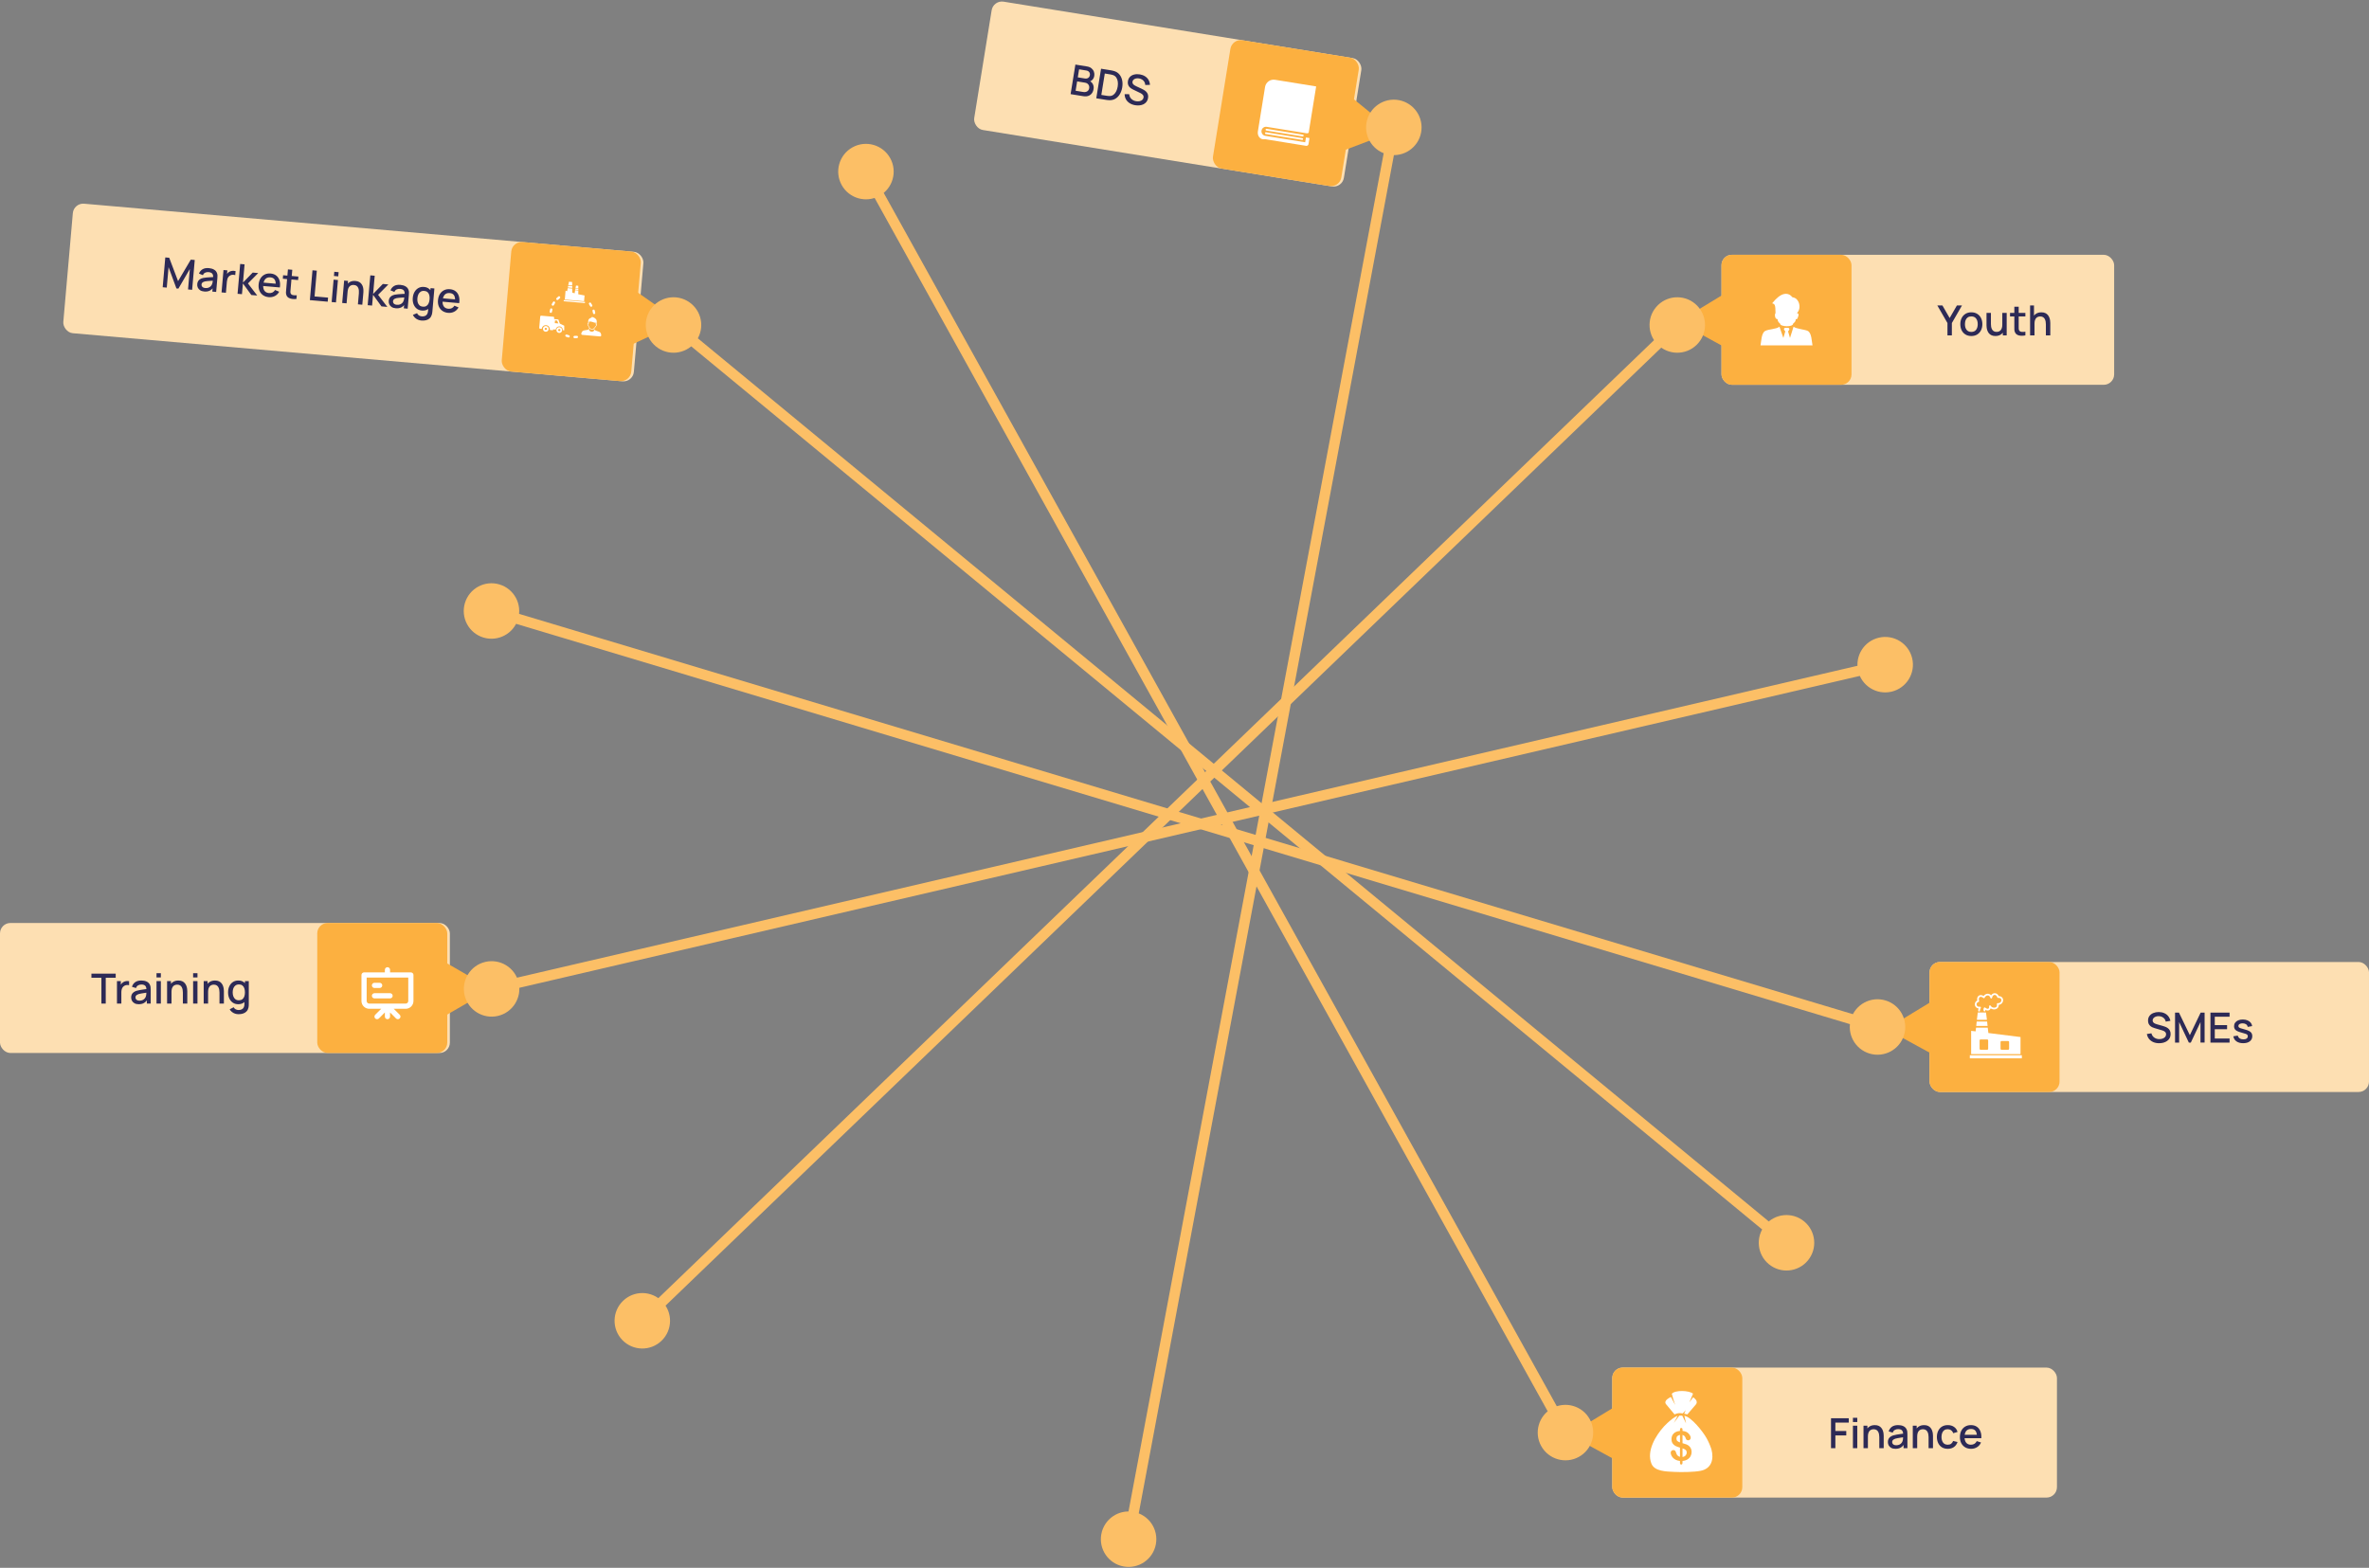 <svg width="911" height="603" viewBox="0 0 911 603" fill="none" xmlns="http://www.w3.org/2000/svg">
<rect x="0" y="0" width="911" height="603" fill="#808080" stroke="none"/>
<rect x="662" y="98" width="151" height="50" rx="4" fill="#FDDFB2"/>
<path d="M748.895 129V124.24L744.999 117.48H746.951L749.743 122.32L752.535 117.48H754.487L750.591 124.24V129H748.895ZM758.074 129.24C757.21 129.24 756.461 129.045 755.826 128.656C755.191 128.267 754.701 127.731 754.354 127.048C754.013 126.36 753.842 125.568 753.842 124.672C753.842 123.771 754.018 122.979 754.37 122.296C754.722 121.608 755.215 121.075 755.85 120.696C756.485 120.312 757.226 120.12 758.074 120.12C758.938 120.12 759.687 120.315 760.322 120.704C760.957 121.093 761.447 121.629 761.794 122.312C762.141 122.995 762.314 123.781 762.314 124.672C762.314 125.573 762.138 126.368 761.786 127.056C761.439 127.739 760.949 128.275 760.314 128.664C759.679 129.048 758.933 129.24 758.074 129.24ZM758.074 127.664C758.901 127.664 759.517 127.387 759.922 126.832C760.333 126.272 760.538 125.552 760.538 124.672C760.538 123.771 760.33 123.051 759.914 122.512C759.503 121.968 758.89 121.696 758.074 121.696C757.514 121.696 757.053 121.824 756.69 122.08C756.327 122.331 756.058 122.68 755.882 123.128C755.706 123.571 755.618 124.085 755.618 124.672C755.618 125.579 755.826 126.304 756.242 126.848C756.658 127.392 757.269 127.664 758.074 127.664ZM767.328 129.232C766.731 129.232 766.229 129.136 765.824 128.944C765.419 128.752 765.088 128.501 764.832 128.192C764.581 127.877 764.389 127.536 764.256 127.168C764.123 126.8 764.032 126.44 763.984 126.088C763.936 125.736 763.912 125.427 763.912 125.16V120.36H765.608V124.608C765.608 124.944 765.635 125.291 765.688 125.648C765.747 126 765.853 126.328 766.008 126.632C766.168 126.936 766.389 127.181 766.672 127.368C766.96 127.555 767.333 127.648 767.792 127.648C768.091 127.648 768.373 127.6 768.64 127.504C768.907 127.403 769.139 127.243 769.336 127.024C769.539 126.805 769.696 126.517 769.808 126.16C769.925 125.803 769.984 125.368 769.984 124.856L771.024 125.248C771.024 126.032 770.877 126.725 770.584 127.328C770.291 127.925 769.869 128.392 769.32 128.728C768.771 129.064 768.107 129.232 767.328 129.232ZM770.184 129V126.504H769.984V120.36H771.672V129H770.184ZM778.86 129C778.316 129.107 777.783 129.152 777.26 129.136C776.737 129.12 776.271 129.019 775.86 128.832C775.449 128.645 775.14 128.352 774.932 127.952C774.745 127.595 774.644 127.232 774.628 126.864C774.617 126.491 774.612 126.069 774.612 125.6V117.96H776.292V125.52C776.292 125.867 776.295 126.168 776.3 126.424C776.311 126.68 776.367 126.896 776.468 127.072C776.66 127.403 776.964 127.592 777.38 127.64C777.801 127.683 778.295 127.664 778.86 127.584V129ZM772.956 121.704V120.36H778.86V121.704H772.956ZM786.746 129V124.752C786.746 124.416 786.716 124.072 786.658 123.72C786.604 123.363 786.498 123.032 786.338 122.728C786.183 122.424 785.962 122.179 785.674 121.992C785.391 121.805 785.02 121.712 784.562 121.712C784.263 121.712 783.98 121.763 783.714 121.864C783.447 121.96 783.212 122.117 783.01 122.336C782.812 122.555 782.655 122.843 782.538 123.2C782.426 123.557 782.37 123.992 782.37 124.504L781.33 124.112C781.33 123.328 781.476 122.637 781.77 122.04C782.063 121.437 782.484 120.968 783.034 120.632C783.583 120.296 784.247 120.128 785.026 120.128C785.623 120.128 786.124 120.224 786.53 120.416C786.935 120.608 787.263 120.861 787.514 121.176C787.77 121.485 787.964 121.824 788.098 122.192C788.231 122.56 788.322 122.92 788.37 123.272C788.418 123.624 788.442 123.933 788.442 124.2V129H786.746ZM780.674 129V117.48H782.17V123.696H782.37V129H780.674Z" fill="#2D2A56"/>
<rect x="661.999" y="98" width="50" height="50" rx="4" fill="#FCB040"/>
<g clip-path="url(#clip0_425_9991)">
<path fill-rule="evenodd" clip-rule="evenodd" d="M684.55 124.484C684.038 124.029 683.632 123.7 683.546 122.753H683.491C683.364 122.754 683.238 122.721 683.128 122.658C682.945 122.543 682.805 122.372 682.728 122.17C682.542 121.745 682.402 120.63 682.861 120.311L682.775 120.253L682.765 120.129C682.747 119.904 682.742 119.641 682.737 119.348C682.721 118.299 682.7 117.027 681.855 116.773L681.494 116.664L681.731 116.367C682.356 115.578 683.066 114.859 683.847 114.224C684.65 113.586 685.483 113.163 686.29 113.037C686.712 112.968 687.143 112.992 687.554 113.107C687.965 113.222 688.346 113.425 688.67 113.703C688.904 113.894 689.117 114.109 689.308 114.343C689.686 114.384 690.051 114.505 690.379 114.697C690.707 114.888 690.991 115.147 691.212 115.456C691.493 115.832 691.703 116.256 691.832 116.708C691.966 117.168 692.021 117.648 691.995 118.127C691.97 118.991 691.616 119.813 691.007 120.427C691.114 120.429 691.22 120.456 691.315 120.505C691.666 120.694 691.678 121.102 691.585 121.446C691.494 121.73 691.378 122.064 691.269 122.342C691.136 122.72 690.944 122.79 690.566 122.749C690.547 123.68 690.115 123.937 689.536 124.484C689.56 125.887 684.516 125.723 684.547 124.484H684.55ZM684.288 125.642L685.789 129.978L686.543 127.434L686.175 127.03C685.896 126.623 685.993 126.162 686.5 126.079C686.686 126.061 686.872 126.057 687.059 126.068C687.263 126.055 687.469 126.063 687.672 126.091C688.151 126.197 688.201 126.66 687.962 127.03L687.592 127.434L688.346 129.978L689.712 125.642C690.688 126.522 694.14 126.7 695.219 127.302C696.714 128.138 696.673 131.335 697 132.836H677C677.326 131.353 677.291 128.13 678.781 127.302C680.107 126.563 683.203 126.62 684.288 125.642Z" fill="white"/>
</g>
<path d="M645.391 123.778L670.546 108.473L671.224 137.91L645.391 123.778Z" fill="#FCB040"/>
<rect x="742" y="370" width="169" height="50" rx="4" fill="#FDDFB2"/>
<path d="M830.295 401.24C829.468 401.24 828.722 401.099 828.055 400.816C827.394 400.528 826.847 400.12 826.415 399.592C825.988 399.059 825.711 398.427 825.583 397.696L827.327 397.432C827.503 398.136 827.871 398.685 828.431 399.08C828.991 399.469 829.644 399.664 830.391 399.664C830.855 399.664 831.282 399.592 831.671 399.448C832.06 399.299 832.372 399.088 832.607 398.816C832.847 398.539 832.967 398.208 832.967 397.824C832.967 397.616 832.93 397.432 832.855 397.272C832.786 397.112 832.687 396.973 832.559 396.856C832.436 396.733 832.284 396.629 832.103 396.544C831.927 396.453 831.732 396.376 831.519 396.312L828.567 395.44C828.279 395.355 827.986 395.245 827.687 395.112C827.388 394.973 827.114 394.795 826.863 394.576C826.618 394.352 826.418 394.077 826.263 393.752C826.108 393.421 826.031 393.021 826.031 392.552C826.031 391.843 826.212 391.243 826.575 390.752C826.943 390.256 827.439 389.883 828.063 389.632C828.687 389.376 829.386 389.248 830.159 389.248C830.938 389.259 831.634 389.397 832.247 389.664C832.866 389.931 833.378 390.315 833.783 390.816C834.194 391.312 834.476 391.915 834.631 392.624L832.839 392.928C832.759 392.496 832.588 392.125 832.327 391.816C832.066 391.501 831.746 391.261 831.367 391.096C830.988 390.925 830.578 390.837 830.135 390.832C829.708 390.821 829.316 390.885 828.959 391.024C828.607 391.163 828.324 391.357 828.111 391.608C827.903 391.859 827.799 392.147 827.799 392.472C827.799 392.792 827.892 393.051 828.079 393.248C828.266 393.445 828.495 393.603 828.767 393.72C829.044 393.832 829.319 393.925 829.591 394L831.719 394.6C831.986 394.675 832.287 394.776 832.623 394.904C832.964 395.027 833.292 395.2 833.607 395.424C833.927 395.648 834.191 395.947 834.399 396.32C834.607 396.688 834.711 397.152 834.711 397.712C834.711 398.293 834.594 398.805 834.359 399.248C834.124 399.685 833.802 400.053 833.391 400.352C832.986 400.645 832.516 400.867 831.983 401.016C831.45 401.165 830.887 401.24 830.295 401.24ZM836.416 401V389.48H837.928L842.104 398.144L846.256 389.48H847.784V400.992H846.2V393.112L842.48 401H841.72L837.992 393.112V401H836.416ZM850.025 401V389.48H857.385V391.056H851.697V394.288H856.425V395.864H851.697V399.424H857.385V401H850.025ZM862.611 401.232C861.56 401.232 860.704 401 860.043 400.536C859.381 400.072 858.976 399.419 858.827 398.576L860.539 398.312C860.645 398.76 860.891 399.115 861.275 399.376C861.664 399.632 862.147 399.76 862.723 399.76C863.245 399.76 863.653 399.653 863.947 399.44C864.245 399.227 864.395 398.933 864.395 398.56C864.395 398.341 864.341 398.165 864.235 398.032C864.133 397.893 863.917 397.763 863.587 397.64C863.256 397.517 862.752 397.365 862.075 397.184C861.333 396.992 860.744 396.787 860.307 396.568C859.875 396.344 859.565 396.085 859.379 395.792C859.197 395.493 859.107 395.133 859.107 394.712C859.107 394.189 859.245 393.733 859.523 393.344C859.8 392.955 860.189 392.653 860.691 392.44C861.197 392.227 861.789 392.12 862.467 392.12C863.128 392.12 863.717 392.224 864.235 392.432C864.752 392.64 865.171 392.936 865.491 393.32C865.811 393.699 866.003 394.144 866.067 394.656L864.355 394.968C864.296 394.552 864.101 394.224 863.771 393.984C863.44 393.744 863.011 393.613 862.483 393.592C861.976 393.571 861.565 393.656 861.251 393.848C860.936 394.035 860.779 394.293 860.779 394.624C860.779 394.816 860.837 394.979 860.955 395.112C861.077 395.245 861.312 395.373 861.659 395.496C862.005 395.619 862.517 395.765 863.195 395.936C863.92 396.123 864.496 396.331 864.923 396.56C865.349 396.784 865.653 397.053 865.835 397.368C866.021 397.677 866.115 398.053 866.115 398.496C866.115 399.349 865.803 400.019 865.179 400.504C864.56 400.989 863.704 401.232 862.611 401.232Z" fill="#2D2A56"/>
<rect x="741.999" y="370" width="50" height="50" rx="4" fill="#FCB040"/>
<g clip-path="url(#clip1_425_9991)">
<path fill-rule="evenodd" clip-rule="evenodd" d="M760.559 389.412L760.202 392.247H764.078L763.721 389.412H760.559ZM763.456 388.527C763.473 388.567 763.482 388.61 763.483 388.654C763.484 388.698 763.476 388.741 763.46 388.782C763.444 388.823 763.42 388.86 763.389 388.891C763.359 388.923 763.322 388.948 763.282 388.965C763.242 388.983 763.199 388.992 763.155 388.993C763.111 388.993 763.068 388.985 763.027 388.969C762.986 388.953 762.949 388.929 762.918 388.899C762.886 388.868 762.861 388.832 762.844 388.792C762.758 388.6 762.723 388.389 762.742 388.18C762.764 387.991 762.824 387.809 762.917 387.644C762.942 387.597 762.977 387.557 763.021 387.527C763.064 387.497 763.114 387.478 763.166 387.471C763.219 387.464 763.272 387.47 763.321 387.488C763.371 387.506 763.416 387.535 763.451 387.574C763.664 387.773 763.924 387.913 764.206 387.982C764.334 388.015 764.469 388.007 764.592 387.96C764.699 387.91 764.782 387.821 764.826 387.711C764.912 387.493 764.938 387.257 764.904 387.026C764.897 386.947 764.918 386.868 764.964 386.804C765.009 386.739 765.077 386.693 765.153 386.674C765.23 386.655 765.311 386.663 765.382 386.698C765.453 386.733 765.509 386.792 765.54 386.864C765.649 387.056 765.803 387.218 765.989 387.337C766.174 387.456 766.385 387.529 766.605 387.55C766.814 387.58 767.028 387.567 767.233 387.513C767.408 387.468 767.569 387.377 767.698 387.25C767.902 387.046 767.998 386.699 767.902 386.23C767.893 386.187 767.893 386.143 767.902 386.1C767.91 386.057 767.927 386.017 767.951 385.98C767.975 385.944 768.007 385.913 768.043 385.888C768.079 385.864 768.12 385.847 768.163 385.839C768.197 385.833 768.232 385.833 768.267 385.839C768.51 385.863 768.756 385.816 768.973 385.704C769.191 385.591 769.37 385.418 769.491 385.204C769.574 385.044 769.619 384.867 769.621 384.686C769.623 384.522 769.581 384.361 769.499 384.219C769.334 383.944 768.977 383.76 768.406 383.811C768.329 383.819 768.252 383.801 768.188 383.759C768.124 383.717 768.076 383.654 768.053 383.581C768.012 383.405 767.935 383.24 767.827 383.096C767.719 382.952 767.582 382.832 767.425 382.744C767.28 382.677 767.12 382.652 766.962 382.673C766.798 382.695 766.643 382.759 766.511 382.859C766.379 382.965 766.271 383.097 766.194 383.248C766.118 383.399 766.074 383.565 766.066 383.734C766.061 383.813 766.027 383.887 765.971 383.944C765.916 384 765.841 384.035 765.762 384.042C765.683 384.048 765.605 384.026 765.54 383.98C765.476 383.934 765.43 383.866 765.411 383.789C765.338 383.503 765.178 383.246 764.955 383.052C764.794 382.926 764.594 382.859 764.39 382.863C764.172 382.871 763.961 382.937 763.778 383.054C763.524 383.209 763.325 383.439 763.211 383.713C763.195 383.754 763.171 383.791 763.14 383.822C763.11 383.854 763.073 383.878 763.033 383.896C762.993 383.913 762.95 383.922 762.906 383.923C762.862 383.923 762.819 383.915 762.778 383.899C762.739 383.885 762.702 383.863 762.67 383.836C762.433 383.582 762.111 383.426 761.765 383.397C761.611 383.391 761.459 383.431 761.328 383.511C761.199 383.596 761.099 383.717 761.041 383.86V383.872C760.924 384.223 760.937 384.604 761.077 384.945C761.106 385.028 761.1 385.119 761.062 385.198C761.024 385.277 760.956 385.338 760.873 385.367H760.847C760.672 385.404 760.512 385.489 760.383 385.612C760.254 385.735 760.162 385.892 760.117 386.065V386.079C760.088 386.214 760.088 386.353 760.117 386.487C760.142 386.621 760.199 386.748 760.282 386.856C760.486 387.111 760.843 387.264 761.379 387.189C761.442 387.179 761.507 387.189 761.565 387.215C761.623 387.241 761.672 387.284 761.707 387.337C761.741 387.391 761.76 387.453 761.76 387.517C761.76 387.58 761.742 387.643 761.708 387.697C761.61 387.857 761.53 388.027 761.469 388.204C761.415 388.365 761.384 388.533 761.379 388.702C761.382 388.748 761.375 388.794 761.359 388.836C761.343 388.879 761.319 388.919 761.287 388.952C761.255 388.985 761.217 389.011 761.175 389.028C761.132 389.046 761.087 389.054 761.041 389.054C760.995 389.053 760.95 389.042 760.909 389.023C760.867 389.004 760.83 388.977 760.799 388.943C760.769 388.908 760.746 388.868 760.731 388.825C760.717 388.781 760.712 388.735 760.716 388.69C760.722 388.454 760.764 388.221 760.841 387.998L760.888 387.864C760.665 387.849 760.448 387.786 760.25 387.681C760.053 387.576 759.88 387.431 759.744 387.254C759.595 387.064 759.495 386.842 759.45 386.605C759.405 386.379 759.409 386.146 759.462 385.922V385.906C759.519 385.671 759.629 385.452 759.784 385.266C759.939 385.08 760.134 384.933 760.355 384.835C760.252 384.43 760.277 384.002 760.425 383.611V383.593C760.534 383.325 760.724 383.098 760.967 382.942C761.211 382.79 761.496 382.714 761.783 382.726C762.15 382.743 762.504 382.867 762.803 383.081C762.971 382.841 763.187 382.639 763.437 382.487C763.724 382.31 764.053 382.212 764.39 382.204C764.745 382.196 765.092 382.31 765.373 382.528C765.485 382.619 765.586 382.722 765.675 382.836C765.792 382.638 765.946 382.465 766.129 382.326C766.353 382.158 766.617 382.05 766.894 382.012C767.178 381.975 767.466 382.021 767.724 382.143C768.134 382.35 768.451 382.703 768.614 383.132C769.329 383.124 769.825 383.428 770.084 383.866C770.23 384.113 770.305 384.395 770.3 384.682C770.297 384.966 770.227 385.246 770.096 385.498C769.953 385.776 769.742 386.012 769.481 386.185C769.221 386.359 768.921 386.462 768.61 386.487C768.627 386.709 768.598 386.933 768.525 387.143C768.452 387.354 768.336 387.547 768.185 387.711C767.972 387.928 767.705 388.084 767.41 388.162C767.086 388.247 766.746 388.261 766.416 388.201C766.086 388.141 765.773 388.009 765.499 387.815C765.479 387.879 765.455 387.941 765.428 388.002C765.316 388.255 765.114 388.456 764.861 388.567C764.612 388.67 764.338 388.693 764.076 388.633C763.841 388.578 763.617 388.484 763.415 388.353C763.422 388.413 763.439 388.472 763.464 388.527H763.456ZM757.5 405.875H777.5V407.062H757.5V405.875ZM758.004 396.481L759.719 396.685L759.896 395.257H764.384L764.638 397.317L776.988 398.867V405.437H758.004V396.481ZM760.139 392.904L759.964 394.596H764.324L764.149 392.904H760.139ZM761.616 399.789H764.19C764.237 399.789 764.284 399.799 764.328 399.817C764.372 399.835 764.412 399.862 764.446 399.896C764.479 399.929 764.506 399.969 764.524 400.013C764.542 400.057 764.551 400.105 764.551 400.152V403.391C764.55 403.486 764.512 403.578 764.444 403.645C764.377 403.712 764.285 403.75 764.19 403.75H761.616C761.569 403.75 761.522 403.741 761.478 403.723C761.435 403.705 761.395 403.678 761.362 403.645C761.329 403.612 761.302 403.572 761.284 403.528C761.266 403.485 761.257 403.438 761.257 403.391V400.152C761.257 400.105 761.266 400.058 761.284 400.015C761.302 399.971 761.329 399.932 761.362 399.898C761.395 399.865 761.435 399.839 761.478 399.821C761.522 399.803 761.569 399.793 761.616 399.793V399.789ZM769.668 400.401H772.244C772.291 400.401 772.338 400.411 772.382 400.429C772.426 400.448 772.465 400.474 772.499 400.508C772.532 400.542 772.558 400.582 772.576 400.626C772.594 400.67 772.603 400.717 772.603 400.764V403.391C772.602 403.486 772.564 403.577 772.497 403.644C772.43 403.711 772.339 403.749 772.244 403.75H769.668C769.573 403.749 769.482 403.711 769.415 403.644C769.348 403.577 769.31 403.486 769.309 403.391V400.764C769.31 400.669 769.348 400.579 769.415 400.511C769.482 400.444 769.573 400.406 769.668 400.405V400.401Z" fill="white"/>
</g>
<path d="M725.391 395.778L750.546 380.473L751.224 409.91L725.391 395.778Z" fill="#FCB040"/>
<rect x="620" y="526" width="171" height="50" rx="4" fill="#FDDFB2"/>
<path d="M704.119 557V545.48H710.943V547.152H705.791V550.4H709.983V552.08H705.791V557H704.119ZM712.545 546.944V545.32H714.217V546.944H712.545ZM712.545 557V548.36H714.217V557H712.545ZM722.683 557V552.752C722.683 552.416 722.654 552.072 722.595 551.72C722.542 551.363 722.435 551.032 722.275 550.728C722.12 550.424 721.899 550.179 721.611 549.992C721.328 549.805 720.958 549.712 720.499 549.712C720.2 549.712 719.918 549.763 719.651 549.864C719.384 549.96 719.15 550.117 718.947 550.336C718.75 550.555 718.592 550.843 718.475 551.2C718.363 551.557 718.307 551.992 718.307 552.504L717.267 552.112C717.267 551.328 717.414 550.637 717.707 550.04C718 549.437 718.422 548.968 718.971 548.632C719.52 548.296 720.184 548.128 720.963 548.128C721.56 548.128 722.062 548.224 722.467 548.416C722.872 548.608 723.2 548.861 723.451 549.176C723.707 549.485 723.902 549.824 724.035 550.192C724.168 550.56 724.259 550.92 724.307 551.272C724.355 551.624 724.379 551.933 724.379 552.2V557H722.683ZM716.611 557V548.36H718.107V550.856H718.307V557H716.611ZM728.903 557.24C728.263 557.24 727.727 557.123 727.295 556.888C726.863 556.648 726.535 556.333 726.311 555.944C726.092 555.549 725.983 555.117 725.983 554.648C725.983 554.211 726.06 553.827 726.215 553.496C726.369 553.165 726.599 552.885 726.903 552.656C727.207 552.421 727.58 552.232 728.023 552.088C728.407 551.976 728.841 551.877 729.327 551.792C729.812 551.707 730.321 551.627 730.855 551.552C731.393 551.477 731.927 551.403 732.455 551.328L731.847 551.664C731.857 550.987 731.713 550.485 731.415 550.16C731.121 549.829 730.615 549.664 729.895 549.664C729.441 549.664 729.025 549.771 728.647 549.984C728.268 550.192 728.004 550.539 727.855 551.024L726.295 550.544C726.508 549.803 726.913 549.213 727.511 548.776C728.113 548.339 728.913 548.12 729.911 548.12C730.684 548.12 731.356 548.253 731.927 548.52C732.503 548.781 732.924 549.197 733.191 549.768C733.329 550.051 733.415 550.349 733.447 550.664C733.479 550.979 733.495 551.317 733.495 551.68V557H732.015V555.024L732.303 555.28C731.945 555.941 731.489 556.435 730.935 556.76C730.385 557.08 729.708 557.24 728.903 557.24ZM729.199 555.872C729.673 555.872 730.081 555.789 730.423 555.624C730.764 555.453 731.039 555.237 731.247 554.976C731.455 554.715 731.591 554.443 731.655 554.16C731.745 553.904 731.796 553.616 731.807 553.296C731.823 552.976 731.831 552.72 731.831 552.528L732.375 552.728C731.847 552.808 731.367 552.88 730.935 552.944C730.503 553.008 730.111 553.072 729.759 553.136C729.412 553.195 729.103 553.267 728.831 553.352C728.601 553.432 728.396 553.528 728.215 553.64C728.039 553.752 727.897 553.888 727.791 554.048C727.689 554.208 727.639 554.403 727.639 554.632C727.639 554.856 727.695 555.064 727.807 555.256C727.919 555.443 728.089 555.592 728.319 555.704C728.548 555.816 728.841 555.872 729.199 555.872ZM741.636 557V552.752C741.636 552.416 741.607 552.072 741.548 551.72C741.495 551.363 741.388 551.032 741.228 550.728C741.073 550.424 740.852 550.179 740.564 549.992C740.281 549.805 739.911 549.712 739.452 549.712C739.153 549.712 738.871 549.763 738.604 549.864C738.337 549.96 738.103 550.117 737.9 550.336C737.703 550.555 737.545 550.843 737.428 551.2C737.316 551.557 737.26 551.992 737.26 552.504L736.22 552.112C736.22 551.328 736.367 550.637 736.66 550.04C736.953 549.437 737.375 548.968 737.924 548.632C738.473 548.296 739.137 548.128 739.916 548.128C740.513 548.128 741.015 548.224 741.42 548.416C741.825 548.608 742.153 548.861 742.404 549.176C742.66 549.485 742.855 549.824 742.988 550.192C743.121 550.56 743.212 550.92 743.26 551.272C743.308 551.624 743.332 551.933 743.332 552.2V557H741.636ZM735.564 557V548.36H737.06V550.856H737.26V557H735.564ZM749.003 557.24C748.117 557.24 747.365 557.043 746.747 556.648C746.128 556.253 745.653 555.712 745.323 555.024C744.997 554.336 744.832 553.555 744.827 552.68C744.832 551.789 745.003 551.003 745.339 550.32C745.675 549.632 746.155 549.093 746.779 548.704C747.403 548.315 748.152 548.12 749.027 548.12C749.971 548.12 750.776 548.355 751.443 548.824C752.115 549.293 752.557 549.936 752.771 550.752L751.107 551.232C750.941 550.747 750.669 550.371 750.291 550.104C749.917 549.832 749.488 549.696 749.003 549.696C748.453 549.696 748.003 549.827 747.651 550.088C747.299 550.344 747.037 550.696 746.867 551.144C746.696 551.592 746.608 552.104 746.603 552.68C746.608 553.571 746.811 554.291 747.211 554.84C747.616 555.389 748.213 555.664 749.003 555.664C749.541 555.664 749.976 555.541 750.307 555.296C750.643 555.045 750.899 554.688 751.075 554.224L752.771 554.624C752.488 555.467 752.021 556.115 751.371 556.568C750.72 557.016 749.931 557.24 749.003 557.24ZM757.998 557.24C757.139 557.24 756.385 557.053 755.734 556.68C755.089 556.301 754.585 555.776 754.222 555.104C753.865 554.427 753.686 553.643 753.686 552.752C753.686 551.808 753.862 550.989 754.214 550.296C754.571 549.603 755.067 549.067 755.702 548.688C756.337 548.309 757.075 548.12 757.918 548.12C758.798 548.12 759.547 548.325 760.166 548.736C760.785 549.141 761.246 549.72 761.55 550.472C761.859 551.224 761.982 552.117 761.918 553.152H760.246V552.544C760.235 551.541 760.043 550.8 759.67 550.32C759.302 549.84 758.739 549.6 757.982 549.6C757.145 549.6 756.515 549.864 756.094 550.392C755.673 550.92 755.462 551.683 755.462 552.68C755.462 553.629 755.673 554.365 756.094 554.888C756.515 555.405 757.123 555.664 757.918 555.664C758.441 555.664 758.891 555.547 759.27 555.312C759.654 555.072 759.953 554.731 760.166 554.288L761.806 554.808C761.47 555.581 760.961 556.181 760.278 556.608C759.595 557.029 758.835 557.24 757.998 557.24ZM754.918 553.152V551.848H761.086V553.152H754.918Z" fill="#2D2A56"/>
<rect x="619.999" y="526" width="50" height="50" rx="4" fill="#FCB040"/>
<g clip-path="url(#clip2_425_9991)">
<path fill-rule="evenodd" clip-rule="evenodd" d="M644.18 540.368C643.698 538.947 643.266 537.513 642.898 536.053C644.264 534.556 649.535 534.754 651.053 536.031L649.65 539.368C650.406 538.376 650.66 537.97 651.109 537.416C651.299 537.541 651.477 537.68 651.645 537.833C652.043 538.193 652.401 538.594 652.472 539.15C652.518 539.51 652.416 539.878 652.094 540.254L648.873 544.005C648.459 543.937 648.053 543.838 647.66 543.698C647.842 543.269 648.063 542.794 648.246 542.366L647.073 543.63C645.853 543.371 644.868 543.525 643.954 544.01L640.685 540.089C640.492 539.855 640.403 539.622 640.403 539.388C640.406 538.442 641.817 537.622 642.561 537.312L644.18 540.368ZM648.368 547.452L647.731 544.536C650.462 545.043 654.84 550.599 656.254 553.124C656.974 554.414 657.609 555.835 658.127 557.421C659.157 561.264 658.165 564.858 653.997 565.695C651.386 566.221 646.515 566.256 643.769 566.114C640.817 565.962 636.246 565.967 635.053 562.934C633.127 558.041 636.657 552.211 639.875 548.642C640.299 548.173 640.736 547.736 641.19 547.33C642.36 546.3 643.624 545.079 645.129 544.569L643.672 547.279L645.787 544.477H646.901L648.368 547.452ZM647.01 549.845V550.36C647.556 550.419 648.025 550.531 648.416 550.698C648.807 550.868 649.147 551.122 649.439 551.465C649.67 551.726 649.848 551.995 649.972 552.269C650.096 552.546 650.16 552.797 650.16 553.028C650.16 553.284 650.066 553.505 649.881 553.69C649.693 553.876 649.467 553.97 649.2 553.97C648.698 553.97 648.373 553.698 648.226 553.157C648.056 552.52 647.652 552.094 647.007 551.886V555.071C647.639 555.244 648.147 555.404 648.52 555.546C648.896 555.688 649.233 555.893 649.528 556.165C649.845 556.444 650.089 556.782 650.261 557.17C650.431 557.561 650.518 557.987 650.518 558.452C650.518 559.033 650.383 559.579 650.106 560.084C649.832 560.594 649.429 561.005 648.898 561.33C648.365 561.652 647.736 561.843 647.005 561.901V562.421C647.005 562.721 646.974 562.942 646.916 563.079C646.858 563.216 646.731 563.284 646.53 563.284C646.348 563.284 646.218 563.228 646.145 563.117C646.071 563.005 646.035 562.83 646.035 562.594V561.914C645.439 561.848 644.916 561.708 644.469 561.492C644.023 561.279 643.65 561.013 643.35 560.693C643.053 560.371 642.83 560.041 642.69 559.698C642.546 559.353 642.477 559.013 642.477 558.683C642.477 558.439 642.571 558.218 642.764 558.023C642.954 557.827 643.193 557.728 643.477 557.728C643.708 557.728 643.901 557.782 644.061 557.888C644.218 557.995 644.327 558.147 644.391 558.34C644.528 558.759 644.647 559.079 644.749 559.302C644.853 559.523 645.007 559.728 645.213 559.911C645.419 560.094 645.693 560.236 646.035 560.333V556.774C645.35 556.584 644.782 556.376 644.322 556.142C643.863 555.909 643.49 555.581 643.205 555.152C642.921 554.723 642.776 554.173 642.776 553.5C642.776 552.622 643.056 551.901 643.614 551.343C644.172 550.782 644.98 550.454 646.035 550.363V549.863C646.035 549.434 646.198 549.221 646.518 549.221C646.848 549.218 647.01 549.426 647.01 549.845ZM646.038 554.784V551.853C645.609 551.98 645.274 552.147 645.035 552.358C644.794 552.566 644.675 552.886 644.675 553.31C644.675 553.711 644.787 554.018 645.013 554.223C645.236 554.429 645.579 554.617 646.038 554.784ZM647.01 557.056V560.411C647.525 560.31 647.921 560.104 648.203 559.792C648.482 559.477 648.624 559.117 648.624 558.703C648.624 558.259 648.487 557.916 648.213 557.673C647.941 557.429 647.54 557.223 647.01 557.056Z" fill="white"/>
</g>
<path d="M603.391 551.778L628.546 536.473L629.224 565.91L603.391 551.778Z" fill="#FCB040"/>
<rect y="355" width="173" height="50" rx="4" fill="#FDDFB2"/>
<path d="M38.992 386V376.056H35.16V374.48H44.496V376.056H40.664V386H38.992ZM44.979 386V377.36H46.467V379.456L46.259 379.184C46.366 378.907 46.505 378.653 46.675 378.424C46.846 378.189 47.043 377.997 47.267 377.848C47.486 377.688 47.729 377.565 47.995 377.48C48.267 377.389 48.545 377.336 48.827 377.32C49.11 377.299 49.382 377.312 49.643 377.36V378.928C49.361 378.853 49.046 378.832 48.699 378.864C48.358 378.896 48.043 379.005 47.755 379.192C47.483 379.368 47.267 379.581 47.107 379.832C46.953 380.083 46.841 380.363 46.771 380.672C46.702 380.976 46.667 381.299 46.667 381.64V386H44.979ZM53.357 386.24C52.717 386.24 52.181 386.123 51.749 385.888C51.317 385.648 50.989 385.333 50.765 384.944C50.546 384.549 50.437 384.117 50.437 383.648C50.437 383.211 50.514 382.827 50.669 382.496C50.824 382.165 51.053 381.885 51.357 381.656C51.661 381.421 52.034 381.232 52.477 381.088C52.861 380.976 53.295 380.877 53.781 380.792C54.266 380.707 54.776 380.627 55.309 380.552C55.847 380.477 56.381 380.403 56.909 380.328L56.301 380.664C56.312 379.987 56.167 379.485 55.869 379.16C55.575 378.829 55.069 378.664 54.349 378.664C53.895 378.664 53.48 378.771 53.101 378.984C52.722 379.192 52.458 379.539 52.309 380.024L50.749 379.544C50.962 378.803 51.367 378.213 51.965 377.776C52.568 377.339 53.367 377.12 54.365 377.12C55.138 377.12 55.81 377.253 56.381 377.52C56.957 377.781 57.378 378.197 57.645 378.768C57.783 379.051 57.869 379.349 57.901 379.664C57.933 379.979 57.949 380.317 57.949 380.68V386H56.469V384.024L56.757 384.28C56.4 384.941 55.944 385.435 55.389 385.76C54.84 386.08 54.162 386.24 53.357 386.24ZM53.653 384.872C54.127 384.872 54.535 384.789 54.877 384.624C55.218 384.453 55.493 384.237 55.701 383.976C55.909 383.715 56.045 383.443 56.109 383.16C56.2 382.904 56.25 382.616 56.261 382.296C56.277 381.976 56.285 381.72 56.285 381.528L56.829 381.728C56.301 381.808 55.821 381.88 55.389 381.944C54.957 382.008 54.565 382.072 54.213 382.136C53.866 382.195 53.557 382.267 53.285 382.352C53.056 382.432 52.85 382.528 52.669 382.64C52.493 382.752 52.352 382.888 52.245 383.048C52.144 383.208 52.093 383.403 52.093 383.632C52.093 383.856 52.149 384.064 52.261 384.256C52.373 384.443 52.544 384.592 52.773 384.704C53.002 384.816 53.295 384.872 53.653 384.872ZM60.186 375.944V374.32H61.858V375.944H60.186ZM60.186 386V377.36H61.858V386H60.186ZM70.325 386V381.752C70.325 381.416 70.295 381.072 70.237 380.72C70.183 380.363 70.077 380.032 69.917 379.728C69.762 379.424 69.541 379.179 69.253 378.992C68.97 378.805 68.599 378.712 68.141 378.712C67.842 378.712 67.559 378.763 67.293 378.864C67.026 378.96 66.791 379.117 66.589 379.336C66.391 379.555 66.234 379.843 66.117 380.2C66.005 380.557 65.949 380.992 65.949 381.504L64.909 381.112C64.909 380.328 65.055 379.637 65.349 379.04C65.642 378.437 66.063 377.968 66.613 377.632C67.162 377.296 67.826 377.128 68.605 377.128C69.202 377.128 69.703 377.224 70.109 377.416C70.514 377.608 70.842 377.861 71.093 378.176C71.349 378.485 71.543 378.824 71.677 379.192C71.81 379.56 71.901 379.92 71.949 380.272C71.997 380.624 72.021 380.933 72.021 381.2V386H70.325ZM64.253 386V377.36H65.749V379.856H65.949V386H64.253ZM74.264 375.944V374.32H75.936V375.944H74.264ZM74.264 386V377.36H75.936V386H74.264ZM84.403 386V381.752C84.403 381.416 84.373 381.072 84.315 380.72C84.261 380.363 84.155 380.032 83.995 379.728C83.84 379.424 83.619 379.179 83.331 378.992C83.048 378.805 82.677 378.712 82.219 378.712C81.92 378.712 81.637 378.763 81.371 378.864C81.104 378.96 80.869 379.117 80.667 379.336C80.469 379.555 80.312 379.843 80.195 380.2C80.083 380.557 80.027 380.992 80.027 381.504L78.987 381.112C78.987 380.328 79.133 379.637 79.427 379.04C79.72 378.437 80.141 377.968 80.691 377.632C81.24 377.296 81.904 377.128 82.683 377.128C83.28 377.128 83.781 377.224 84.187 377.416C84.592 377.608 84.92 377.861 85.171 378.176C85.427 378.485 85.621 378.824 85.755 379.192C85.888 379.56 85.979 379.92 86.027 380.272C86.075 380.624 86.099 380.933 86.099 381.2V386H84.403ZM78.331 386V377.36H79.827V379.856H80.027V386H78.331ZM91.743 390.08C91.278 390.08 90.828 390.008 90.391 389.864C89.959 389.72 89.564 389.507 89.207 389.224C88.849 388.947 88.553 388.603 88.319 388.192L89.862 387.408C90.049 387.776 90.316 388.045 90.662 388.216C91.009 388.387 91.374 388.472 91.758 388.472C92.233 388.472 92.638 388.387 92.975 388.216C93.311 388.051 93.564 387.8 93.734 387.464C93.91 387.128 93.996 386.712 93.99 386.216V383.8H94.191V377.36H95.671V386.232C95.671 386.461 95.662 386.68 95.647 386.888C95.63 387.096 95.601 387.304 95.558 387.512C95.436 388.093 95.201 388.573 94.855 388.952C94.513 389.331 94.076 389.613 93.543 389.8C93.014 389.987 92.415 390.08 91.743 390.08ZM91.615 386.24C90.809 386.24 90.113 386.04 89.526 385.64C88.945 385.24 88.495 384.696 88.174 384.008C87.86 383.315 87.703 382.536 87.703 381.672C87.703 380.803 87.862 380.027 88.183 379.344C88.502 378.656 88.956 378.115 89.543 377.72C90.135 377.32 90.836 377.12 91.647 377.12C92.463 377.12 93.148 377.32 93.703 377.72C94.263 378.115 94.684 378.656 94.966 379.344C95.254 380.032 95.398 380.808 95.398 381.672C95.398 382.536 95.254 383.312 94.966 384C94.678 384.688 94.254 385.235 93.695 385.64C93.135 386.04 92.441 386.24 91.615 386.24ZM91.847 384.728C92.396 384.728 92.844 384.597 93.191 384.336C93.537 384.075 93.79 383.715 93.951 383.256C94.111 382.797 94.191 382.269 94.191 381.672C94.191 381.075 94.108 380.547 93.942 380.088C93.782 379.629 93.532 379.272 93.191 379.016C92.855 378.76 92.425 378.632 91.903 378.632C91.348 378.632 90.892 378.768 90.534 379.04C90.177 379.312 89.91 379.677 89.734 380.136C89.564 380.595 89.478 381.107 89.478 381.672C89.478 382.243 89.564 382.76 89.734 383.224C89.91 383.683 90.172 384.048 90.519 384.32C90.871 384.592 91.313 384.728 91.847 384.728Z" fill="#2D2A56"/>
<rect x="122" y="355" width="50" height="50" rx="4" fill="#FCB040"/>
<path d="M144 380H146C146.265 380 146.52 379.895 146.707 379.707C146.895 379.52 147 379.265 147 379C147 378.735 146.895 378.48 146.707 378.293C146.52 378.105 146.265 378 146 378H144C143.735 378 143.48 378.105 143.293 378.293C143.105 378.48 143 378.735 143 379C143 379.265 143.105 379.52 143.293 379.707C143.48 379.895 143.735 380 144 380ZM158 374H150V373C150 372.735 149.895 372.48 149.707 372.293C149.52 372.105 149.265 372 149 372C148.735 372 148.48 372.105 148.293 372.293C148.105 372.48 148 372.735 148 373V374H140C139.735 374 139.48 374.105 139.293 374.293C139.105 374.48 139 374.735 139 375V385C139 385.796 139.316 386.559 139.879 387.121C140.441 387.684 141.204 388 142 388H146.59L144.29 390.29C144.196 390.383 144.122 390.494 144.071 390.615C144.02 390.737 143.994 390.868 143.994 391C143.994 391.132 144.02 391.263 144.071 391.385C144.122 391.506 144.196 391.617 144.29 391.71C144.383 391.804 144.494 391.878 144.615 391.929C144.737 391.98 144.868 392.006 145 392.006C145.132 392.006 145.263 391.98 145.385 391.929C145.506 391.878 145.617 391.804 145.71 391.71L148 389.41V391C148 391.265 148.105 391.52 148.293 391.707C148.48 391.895 148.735 392 149 392C149.265 392 149.52 391.895 149.707 391.707C149.895 391.52 150 391.265 150 391V389.41L152.29 391.71C152.383 391.804 152.494 391.878 152.615 391.929C152.737 391.98 152.868 392.006 153 392.006C153.132 392.006 153.263 391.98 153.385 391.929C153.506 391.878 153.617 391.804 153.71 391.71C153.804 391.617 153.878 391.506 153.929 391.385C153.98 391.263 154.006 391.132 154.006 391C154.006 390.868 153.98 390.737 153.929 390.615C153.878 390.494 153.804 390.383 153.71 390.29L151.41 388H156C156.796 388 157.559 387.684 158.121 387.121C158.684 386.559 159 385.796 159 385V375C159 374.735 158.895 374.48 158.707 374.293C158.52 374.105 158.265 374 158 374ZM157 385C157 385.265 156.895 385.52 156.707 385.707C156.52 385.895 156.265 386 156 386H142C141.735 386 141.48 385.895 141.293 385.707C141.105 385.52 141 385.265 141 385V376H157V385ZM144 384H150C150.265 384 150.52 383.895 150.707 383.707C150.895 383.52 151 383.265 151 383C151 382.735 150.895 382.48 150.707 382.293C150.52 382.105 150.265 382 150 382H144C143.735 382 143.48 382.105 143.293 382.293C143.105 382.48 143 382.735 143 383C143 383.265 143.105 383.52 143.293 383.707C143.48 383.895 143.735 384 144 384Z" fill="white"/>
<path d="M189 380.387L163.5 395.109V365.664L189 380.387Z" fill="#FCB040"/>
<rect x="28.357" y="78" width="220.244" height="50" rx="4" transform="rotate(5 28.357 78)" fill="#FDDFB2"/>
<path d="M62.561 110.483L63.565 99.007L65.072 99.138L68.477 108.133L73.368 99.864L74.89 99.997L73.887 111.465L72.309 111.327L72.996 103.477L68.602 111.011L67.845 110.945L64.819 102.762L64.131 110.62L62.561 110.483ZM78.529 112.121C77.891 112.065 77.367 111.901 76.957 111.63C76.548 111.353 76.249 111.011 76.059 110.604C75.876 110.191 75.805 109.751 75.846 109.284C75.884 108.848 75.994 108.472 76.177 108.156C76.36 107.841 76.613 107.582 76.936 107.38C77.259 107.172 77.648 107.016 78.101 106.911C78.493 106.833 78.935 106.773 79.426 106.73C79.917 106.687 80.431 106.652 80.969 106.624C81.512 106.597 82.05 106.569 82.582 106.541L81.948 106.822C82.017 106.148 81.917 105.637 81.648 105.286C81.385 104.931 80.894 104.723 80.177 104.66C79.726 104.62 79.302 104.69 78.906 104.87C78.511 105.044 78.218 105.366 78.026 105.837L76.514 105.223C76.791 104.503 77.246 103.951 77.88 103.567C78.518 103.184 79.334 103.036 80.328 103.123C81.098 103.19 81.756 103.382 82.301 103.697C82.852 104.008 83.236 104.459 83.452 105.051C83.565 105.344 83.624 105.649 83.629 105.966C83.633 106.282 83.619 106.621 83.588 106.982L83.124 112.282L81.65 112.153L81.822 110.184L82.087 110.464C81.673 111.092 81.176 111.544 80.595 111.819C80.02 112.09 79.331 112.191 78.529 112.121ZM78.943 110.784C79.416 110.825 79.829 110.778 80.184 110.643C80.539 110.503 80.831 110.312 81.061 110.069C81.291 109.827 81.45 109.568 81.539 109.292C81.651 109.045 81.727 108.762 81.765 108.445C81.809 108.127 81.84 107.873 81.856 107.682L82.381 107.928C81.848 107.962 81.363 107.992 80.927 108.018C80.492 108.044 80.095 108.074 79.739 108.107C79.389 108.135 79.074 108.18 78.796 108.241C78.56 108.301 78.347 108.378 78.157 108.474C77.972 108.57 77.819 108.694 77.699 108.844C77.584 108.994 77.517 109.184 77.497 109.412C77.477 109.635 77.515 109.848 77.61 110.049C77.705 110.244 77.862 110.408 78.081 110.539C78.299 110.671 78.587 110.752 78.943 110.784ZM85.194 112.463L85.947 103.856L87.429 103.985L87.246 106.073L87.063 105.784C87.193 105.517 87.353 105.277 87.543 105.063C87.734 104.844 87.947 104.67 88.183 104.541C88.415 104.401 88.668 104.3 88.941 104.238C89.22 104.171 89.501 104.142 89.784 104.151C90.067 104.154 90.337 104.191 90.593 104.262L90.456 105.824C90.181 105.725 89.87 105.676 89.521 105.678C89.179 105.68 88.856 105.762 88.552 105.923C88.266 106.074 88.032 106.268 87.851 106.504C87.675 106.74 87.539 107.009 87.443 107.311C87.348 107.608 87.285 107.926 87.255 108.266L86.875 112.61L85.194 112.463ZM91.35 113.001L92.362 101.526L94.051 101.674L93.438 108.687L97.179 104.838L99.299 105.024L95.352 109.015L98.913 113.663L96.649 113.465L93.41 109.006L93.047 113.15L91.35 113.001ZM103.357 114.293C102.502 114.218 101.766 113.966 101.151 113.538C100.541 113.104 100.084 112.537 99.782 111.836C99.485 111.13 99.375 110.333 99.453 109.446C99.535 108.506 99.782 107.705 100.193 107.045C100.609 106.386 101.15 105.895 101.815 105.573C102.48 105.251 103.233 105.127 104.072 105.2C104.949 105.277 105.678 105.547 106.258 106.01C106.839 106.468 107.248 107.084 107.485 107.86C107.728 108.636 107.772 109.537 107.619 110.562L105.953 110.416L106.006 109.811C106.083 108.811 105.956 108.055 105.626 107.545C105.301 107.035 104.762 106.746 104.007 106.68C103.173 106.607 102.523 106.816 102.057 107.305C101.591 107.794 101.315 108.536 101.228 109.529C101.145 110.475 101.291 111.226 101.665 111.784C102.04 112.336 102.623 112.646 103.415 112.716C103.935 112.761 104.395 112.684 104.792 112.483C105.196 112.277 105.523 111.963 105.774 111.541L107.363 112.202C106.96 112.943 106.401 113.496 105.684 113.862C104.967 114.222 104.191 114.366 103.357 114.293ZM100.645 109.952L100.759 108.653L106.903 109.19L106.79 110.489L100.645 109.952ZM113.996 114.983C113.445 115.041 112.91 115.04 112.391 114.979C111.871 114.917 111.415 114.776 111.022 114.554C110.63 114.332 110.347 114.013 110.175 113.596C110.02 113.224 109.95 112.854 109.967 112.486C109.989 112.113 110.02 111.693 110.061 111.225L110.727 103.614L112.4 103.761L111.741 111.292C111.711 111.637 111.688 111.938 111.671 112.193C111.659 112.449 111.696 112.669 111.782 112.853C111.944 113.2 112.23 113.415 112.641 113.499C113.057 113.578 113.55 113.602 114.12 113.572L113.996 114.983ZM108.751 107.2L108.868 105.861L114.749 106.375L114.632 107.714L108.751 107.2ZM119.161 115.434L120.165 103.958L121.831 104.104L120.964 114.01L126.161 114.465L126.023 116.035L119.161 115.434ZM128.412 106.149L128.554 104.532L130.219 104.677L130.078 106.295L128.412 106.149ZM127.536 116.167L128.289 107.56L129.954 107.706L129.201 116.313L127.536 116.167ZM137.635 117.051L138.006 112.819C138.035 112.484 138.036 112.139 138.008 111.783C137.986 111.423 137.909 111.084 137.776 110.767C137.648 110.451 137.449 110.187 137.178 109.976C136.913 109.765 136.552 109.64 136.095 109.6C135.797 109.574 135.511 109.6 135.237 109.678C134.963 109.75 134.715 109.886 134.494 110.087C134.279 110.287 134.097 110.56 133.949 110.906C133.806 111.252 133.713 111.68 133.668 112.19L132.666 111.709C132.734 110.928 132.941 110.253 133.285 109.684C133.63 109.109 134.09 108.678 134.667 108.391C135.243 108.104 135.92 107.995 136.695 108.063C137.29 108.115 137.781 108.254 138.168 108.481C138.555 108.707 138.86 108.988 139.082 109.323C139.31 109.654 139.475 110.008 139.576 110.387C139.676 110.765 139.735 111.131 139.752 111.486C139.77 111.841 139.767 112.151 139.743 112.417L139.325 117.199L137.635 117.051ZM131.587 116.522L132.34 107.914L133.83 108.045L133.612 110.531L133.812 110.549L133.276 116.669L131.587 116.522ZM141.393 117.379L142.405 105.904L144.094 106.052L143.481 113.065L147.222 109.217L149.342 109.402L145.396 113.393L148.956 118.041L146.693 117.843L143.453 113.384L143.09 117.528L141.393 117.379ZM152.169 118.563C151.532 118.507 151.008 118.344 150.598 118.072C150.189 117.796 149.889 117.454 149.7 117.046C149.517 116.634 149.445 116.194 149.486 115.727C149.524 115.291 149.635 114.915 149.818 114.599C150.001 114.283 150.254 114.024 150.576 113.822C150.9 113.615 151.288 113.459 151.742 113.354C152.134 113.276 152.576 113.216 153.067 113.173C153.557 113.13 154.072 113.095 154.61 113.067C155.153 113.04 155.691 113.012 156.223 112.983L155.588 113.265C155.658 112.591 155.558 112.079 155.289 111.729C155.025 111.374 154.535 111.165 153.818 111.103C153.366 111.063 152.942 111.133 152.547 111.313C152.151 111.487 151.858 111.809 151.667 112.28L150.155 111.665C150.432 110.945 150.887 110.394 151.52 110.01C152.159 109.627 152.975 109.479 153.968 109.566C154.739 109.633 155.397 109.825 155.942 110.14C156.493 110.451 156.876 110.902 157.092 111.493C157.206 111.787 157.265 112.092 157.269 112.408C157.274 112.725 157.26 113.063 157.228 113.425L156.765 118.724L155.29 118.595L155.463 116.627L155.727 116.907C155.314 117.535 154.816 117.986 154.235 118.262C153.66 118.533 152.972 118.633 152.169 118.563ZM152.583 117.226C153.056 117.268 153.47 117.221 153.824 117.086C154.179 116.946 154.472 116.754 154.702 116.512C154.932 116.27 155.091 116.011 155.179 115.735C155.292 115.488 155.367 115.205 155.406 114.887C155.45 114.57 155.48 114.316 155.497 114.124L156.021 114.371C155.488 114.405 155.004 114.435 154.568 114.461C154.132 114.487 153.736 114.516 153.38 114.549C153.029 114.578 152.715 114.622 152.436 114.684C152.201 114.743 151.988 114.821 151.798 114.917C151.613 115.013 151.46 115.136 151.34 115.286C151.225 115.437 151.157 115.627 151.137 115.855C151.118 116.078 151.156 116.29 151.25 116.491C151.346 116.687 151.503 116.851 151.721 116.982C151.94 117.114 152.227 117.195 152.583 117.226ZM162.025 123.28C161.563 123.24 161.12 123.129 160.697 122.947C160.279 122.766 159.905 122.519 159.573 122.206C159.242 121.899 158.977 121.53 158.779 121.101L160.385 120.454C160.539 120.837 160.781 121.129 161.112 121.329C161.442 121.529 161.799 121.646 162.181 121.68C162.654 121.721 163.065 121.671 163.415 121.531C163.764 121.395 164.038 121.168 164.237 120.848C164.442 120.528 164.563 120.121 164.601 119.627L164.812 117.22L165.011 117.237L165.572 110.822L167.047 110.951L166.274 119.789C166.254 120.018 166.226 120.235 166.192 120.441C166.158 120.646 166.111 120.851 166.05 121.055C165.878 121.623 165.602 122.081 165.224 122.428C164.851 122.775 164.39 123.019 163.843 123.158C163.3 123.298 162.695 123.339 162.025 123.28ZM162.232 119.444C161.43 119.373 160.754 119.114 160.204 118.664C159.66 118.215 159.259 117.634 159 116.92C158.747 116.202 158.658 115.413 158.733 114.552C158.809 113.686 159.036 112.927 159.414 112.275C159.793 111.617 160.292 111.117 160.911 110.775C161.535 110.429 162.251 110.29 163.059 110.361C163.872 110.432 164.537 110.691 165.055 111.138C165.578 111.58 165.951 112.156 166.173 112.866C166.399 113.576 166.475 114.362 166.4 115.223C166.325 116.084 166.114 116.844 165.767 117.504C165.42 118.165 164.95 118.672 164.357 119.027C163.764 119.377 163.056 119.516 162.232 119.444ZM162.595 117.958C163.142 118.005 163.6 117.914 163.968 117.684C164.336 117.454 164.62 117.118 164.819 116.675C165.019 116.232 165.145 115.713 165.197 115.118C165.249 114.522 165.212 113.989 165.088 113.518C164.968 113.047 164.75 112.669 164.432 112.384C164.119 112.1 163.703 111.935 163.182 111.89C162.63 111.841 162.164 111.937 161.784 112.177C161.404 112.417 161.107 112.757 160.891 113.199C160.681 113.641 160.552 114.144 160.502 114.707C160.453 115.275 160.493 115.798 160.622 116.275C160.758 116.748 160.986 117.134 161.308 117.435C161.635 117.737 162.064 117.911 162.595 117.958ZM172.328 120.327C171.473 120.252 170.737 120 170.121 119.572C169.512 119.138 169.055 118.571 168.753 117.87C168.456 117.164 168.346 116.367 168.424 115.48C168.506 114.54 168.753 113.74 169.164 113.08C169.58 112.42 170.121 111.929 170.786 111.607C171.451 111.285 172.204 111.161 173.043 111.235C173.92 111.311 174.648 111.581 175.229 112.044C175.81 112.502 176.219 113.119 176.456 113.894C176.699 114.67 176.743 115.571 176.589 116.596L174.924 116.45L174.977 115.845C175.054 114.845 174.927 114.09 174.597 113.579C174.272 113.069 173.732 112.781 172.978 112.715C172.144 112.642 171.494 112.85 171.028 113.339C170.562 113.828 170.286 114.57 170.199 115.563C170.116 116.509 170.262 117.26 170.636 117.818C171.011 118.37 171.594 118.681 172.386 118.75C172.906 118.795 173.366 118.718 173.763 118.517C174.167 118.311 174.494 117.997 174.745 117.575L176.334 118.236C175.931 118.977 175.372 119.53 174.654 119.896C173.938 120.256 173.162 120.4 172.328 120.327ZM169.616 115.986L169.73 114.687L175.874 115.225L175.761 116.524L169.616 115.986Z" fill="#2D2A56"/>
<rect x="196.958" y="92.751" width="50" height="50" rx="4" transform="rotate(5 196.958 92.751)" fill="#FCB040"/>
<g clip-path="url(#clip3_425_9991)">
<path fill-rule="evenodd" clip-rule="evenodd" d="M214.718 122.877L213.065 122.723L213.103 122.283C213.145 121.807 212.88 121.836 212.541 121.807L208.093 121.417C207.918 121.402 207.761 121.534 207.746 121.709L207.363 126.086C207.348 126.262 207.479 126.418 207.654 126.433L208.24 126.485L208.326 126.492C208.401 125.63 209.176 124.994 210.022 125.068C210.869 125.142 211.474 125.846 211.451 126.668C211.431 126.691 211.419 126.724 211.416 126.757C211.408 126.844 211.473 126.926 211.565 126.934L212.524 127.018C212.616 127.026 212.694 126.961 212.702 126.869L212.718 126.682L213.701 126.768C213.923 125.08 216.376 125.058 216.454 127.009L216.989 127.056L216.978 125.275L215.284 124.45L214.718 122.877ZM217.976 128.68C217.593 128.532 217.232 128.958 217.436 129.315C217.487 129.405 217.57 129.473 217.666 129.511C217.961 129.621 218.253 129.711 218.555 129.793C218.724 129.835 218.906 129.776 219.012 129.639C219.21 129.389 219.082 129.012 218.773 128.936C218.505 128.861 218.238 128.777 217.976 128.68ZM220.968 129.173C220.781 129.164 220.606 129.278 220.538 129.453C220.427 129.737 220.627 130.043 220.932 130.058C221.241 130.071 221.556 130.071 221.864 130.051C222.344 130.013 222.438 129.354 221.976 129.188C221.921 129.17 221.867 129.163 221.808 129.166C221.526 129.182 221.249 129.185 220.968 129.173ZM228.032 120.452C228.107 120.859 228.639 120.956 228.853 120.597C228.906 120.501 228.922 120.409 228.906 120.3C228.855 119.995 228.784 119.687 228.698 119.389C228.65 119.222 228.508 119.098 228.335 119.073C228.016 119.028 227.758 119.327 227.847 119.634C227.922 119.904 227.986 120.18 228.032 120.452ZM226.954 117.76C227.196 118.199 227.863 117.977 227.78 117.47C227.77 117.424 227.758 117.386 227.736 117.344C227.589 117.069 227.432 116.804 227.259 116.546C227.004 116.167 226.403 116.375 226.452 116.848C226.461 116.917 226.483 116.98 226.523 117.04C226.679 117.274 226.821 117.511 226.954 117.76ZM215.277 114.717C215.387 114.627 215.443 114.499 215.44 114.357C215.425 113.991 215 113.799 214.717 114.029C214.477 114.224 214.243 114.431 214.024 114.651C213.796 114.88 213.88 115.262 214.182 115.378C214.351 115.44 214.523 115.4 214.651 115.276C214.851 115.078 215.057 114.894 215.277 114.717ZM213.41 116.62C213.517 116.457 213.502 116.244 213.378 116.094C213.184 115.867 212.829 115.889 212.668 116.14C212.498 116.401 212.344 116.668 212.202 116.944C211.994 117.349 212.464 117.775 212.855 117.505C212.913 117.461 212.957 117.412 212.99 117.348C213.118 117.097 213.258 116.856 213.41 116.62ZM212.424 119.152C212.474 118.964 212.397 118.765 212.232 118.66C211.981 118.505 211.644 118.634 211.57 118.922C211.487 119.224 211.427 119.527 211.374 119.836C211.351 119.987 211.405 120.135 211.52 120.235C211.782 120.466 212.199 120.314 212.251 119.97C212.293 119.693 212.35 119.422 212.424 119.152ZM226.472 126.813C226.817 127.73 228.093 127.873 228.577 127.003C228.476 126.883 228.404 126.755 228.335 126.629C228.323 126.609 228.311 126.588 228.299 126.567C228.091 126.704 227.845 126.782 227.538 126.756C227.205 126.726 226.965 126.576 226.777 126.371C226.767 126.359 226.754 126.346 226.743 126.333C226.707 126.412 226.662 126.506 226.613 126.594C226.564 126.678 226.516 126.756 226.472 126.813ZM228.702 126.914C229.124 127.271 230.213 127.444 230.612 127.715C230.746 127.805 230.863 127.915 230.953 128.058C231.14 128.357 231.484 129.408 230.777 129.399C228.479 129.198 226.181 128.997 223.881 128.796C223.183 128.682 223.706 127.705 223.941 127.445C224.054 127.319 224.189 127.231 224.336 127.166C224.774 126.969 225.873 126.986 226.352 126.711C226.389 126.663 226.432 126.594 226.472 126.519C226.535 126.405 226.593 126.279 226.632 126.194C226.519 126.033 226.424 125.856 226.336 125.682L226.041 125.107C225.933 124.909 225.882 124.732 225.89 124.592C225.894 124.526 225.911 124.466 225.939 124.416C225.969 124.364 226.012 124.32 226.069 124.29C226.096 124.275 226.125 124.264 226.157 124.255C226.161 123.957 226.184 123.583 226.227 123.273C226.241 123.199 226.261 123.127 226.289 123.055C226.404 122.749 226.646 122.517 226.934 122.366C227.092 122.284 227.264 122.226 227.439 122.192C227.551 122.171 227.448 121.915 227.562 121.913C228.111 121.904 228.88 122.37 229.224 122.813C229.396 123.036 229.491 123.319 229.487 123.683L229.388 124.571C229.48 124.608 229.535 124.674 229.552 124.773C229.57 124.885 229.527 125.034 229.418 125.234C229.416 125.238 229.413 125.241 229.411 125.245L228.964 125.855C228.799 126.08 228.632 126.302 228.427 126.475C228.442 126.501 228.458 126.528 228.471 126.553C228.539 126.673 228.607 126.794 228.697 126.904C228.697 126.906 228.701 126.91 228.702 126.914ZM226.341 124.43C226.265 124.427 226.205 124.437 226.164 124.459C226.14 124.473 226.122 124.491 226.111 124.511C226.097 124.536 226.088 124.566 226.087 124.601C226.082 124.707 226.124 124.848 226.216 125.013L226.218 125.015L226.512 125.589C226.632 125.82 226.756 126.056 226.921 126.235C227.08 126.408 227.279 126.533 227.555 126.557C227.855 126.583 228.082 126.491 228.276 126.342C228.476 126.185 228.643 125.96 228.807 125.737L229.25 125.135C229.336 124.978 229.373 124.869 229.361 124.804C229.355 124.764 229.314 124.743 229.242 124.732C229.227 124.731 229.211 124.73 229.195 124.728C229.178 124.727 229.16 124.727 229.141 124.727C229.131 124.727 229.121 124.726 229.112 124.723C229.076 124.722 229.042 124.717 229.007 124.708L229.191 124.134C228.194 124.203 227.525 123.41 226.45 123.747L226.464 124.444C226.417 124.442 226.378 124.437 226.341 124.43ZM216.795 115.397L224.962 116.112L224.921 116.571L216.755 115.856L216.795 115.397ZM221.504 109.831L221.321 110.778L222.393 110.872L222.377 109.908L221.504 109.831ZM218.792 108.357L218.537 109.678L220.035 109.809L220.014 108.464L218.792 108.357ZM218.487 109.93L218.362 110.578L220.049 110.725L220.038 110.066L218.487 109.93ZM218.314 110.831L218.11 112.005L217.49 111.833L217.195 115.203L224.604 115.851L224.797 113.645L222.37 113.177L222.406 111.71L221.161 111.601L220.995 112.798L220.057 112.54L220.052 110.983L218.314 110.831ZM221.285 110.957L221.196 111.422L222.402 111.527L222.395 111.054L221.285 110.957ZM209.99 125.395C209.379 125.341 208.846 125.793 208.792 126.4C208.739 127.011 209.19 127.544 209.797 127.597C210.408 127.651 210.942 127.199 210.995 126.592C211.048 125.983 210.597 125.448 209.99 125.395ZM209.931 126.074C209.697 126.053 209.49 126.227 209.469 126.461C209.449 126.694 209.623 126.902 209.856 126.922C210.09 126.943 210.297 126.769 210.318 126.535C210.338 126.3 210.164 126.094 209.931 126.074ZM215.167 125.848C214.557 125.794 214.023 126.246 213.97 126.853C213.916 127.464 214.368 127.997 214.975 128.05C215.586 128.104 216.119 127.652 216.172 127.045C216.228 126.437 215.775 125.901 215.167 125.848ZM215.108 126.527C214.875 126.506 214.667 126.68 214.647 126.914C214.626 127.147 214.8 127.355 215.034 127.375C215.267 127.396 215.475 127.222 215.495 126.988C215.516 126.753 215.344 126.547 215.108 126.527ZM214.253 123.305L213.433 123.224L213.34 124.282L214.716 124.403L214.253 123.305Z" fill="white"/>
</g>
<path d="M261.49 123.88L234.804 136.324L237.37 106.991L261.49 123.88Z" fill="#FCB040"/>
<rect x="381.979" width="144" height="50" rx="4" transform="rotate(9.184 381.979 0)" fill="#FDDFB2"/>
<path d="M411.702 36.208L413.54 24.835L418.01 25.558C418.731 25.675 419.313 25.92 419.755 26.294C420.197 26.668 420.504 27.109 420.676 27.618C420.848 28.121 420.893 28.631 420.809 29.147C420.708 29.773 420.466 30.285 420.083 30.683C419.705 31.081 419.242 31.319 418.695 31.398L418.742 31.009C419.439 31.305 419.941 31.745 420.246 32.33C420.552 32.909 420.65 33.543 420.538 34.233C420.43 34.901 420.202 35.462 419.853 35.913C419.51 36.365 419.06 36.69 418.504 36.886C417.955 37.078 417.319 37.116 416.598 36.999L411.702 36.208ZM413.63 34.907L416.599 35.387C416.973 35.447 417.319 35.43 417.637 35.336C417.96 35.242 418.227 35.077 418.438 34.841C418.655 34.601 418.794 34.297 418.853 33.928C418.908 33.586 418.882 33.265 418.773 32.967C418.671 32.664 418.491 32.411 418.232 32.207C417.979 31.998 417.663 31.864 417.284 31.802L414.212 31.306L413.63 34.907ZM414.464 29.75L417.236 30.198C417.541 30.247 417.825 30.231 418.086 30.149C418.354 30.063 418.578 29.915 418.758 29.707C418.943 29.494 419.063 29.221 419.117 28.889C419.188 28.447 419.099 28.06 418.851 27.728C418.602 27.396 418.23 27.19 417.735 27.11L414.963 26.662L414.464 29.75ZM421.573 37.804L423.412 26.431L426.974 27.007C427.079 27.024 427.273 27.058 427.557 27.11C427.846 27.162 428.119 27.227 428.376 27.307C429.248 27.561 429.944 28.001 430.464 28.625C430.99 29.25 431.342 29.994 431.522 30.855C431.702 31.71 431.715 32.62 431.559 33.583C431.402 34.552 431.103 35.417 430.661 36.177C430.221 36.933 429.652 37.524 428.956 37.952C428.267 38.375 427.468 38.57 426.56 38.537C426.291 38.531 426.011 38.508 425.721 38.466C425.436 38.425 425.24 38.397 425.135 38.38L421.573 37.804ZM423.518 36.505L425.389 36.808C425.568 36.837 425.782 36.866 426.031 36.896C426.281 36.925 426.503 36.939 426.697 36.938C427.294 36.922 427.803 36.747 428.224 36.415C428.651 36.079 428.996 35.638 429.257 35.091C429.518 34.545 429.701 33.947 429.806 33.3C429.914 32.631 429.927 31.999 429.845 31.402C429.764 30.8 429.573 30.277 429.272 29.834C428.977 29.387 428.554 29.064 428.002 28.867C427.818 28.8 427.601 28.743 427.349 28.697C427.103 28.646 426.893 28.607 426.72 28.579L424.848 28.276L423.518 36.505ZM436.563 40.47C435.747 40.338 435.032 40.08 434.419 39.694C433.812 39.304 433.338 38.814 432.996 38.224C432.659 37.63 432.487 36.961 432.477 36.22L434.241 36.237C434.302 36.96 434.578 37.562 435.067 38.04C435.558 38.514 436.172 38.811 436.909 38.93C437.367 39.004 437.8 39.001 438.207 38.921C438.615 38.836 438.957 38.677 439.232 38.446C439.513 38.211 439.684 37.904 439.746 37.525C439.779 37.319 439.771 37.132 439.723 36.962C439.68 36.793 439.605 36.64 439.497 36.504C439.396 36.363 439.263 36.236 439.097 36.123C438.938 36.005 438.758 35.898 438.558 35.801L435.783 34.469C435.512 34.339 435.24 34.184 434.966 34.005C434.694 33.82 434.451 33.6 434.238 33.344C434.032 33.084 433.878 32.781 433.778 32.435C433.678 32.084 433.665 31.676 433.74 31.213C433.853 30.513 434.128 29.95 434.564 29.523C435.007 29.092 435.556 28.803 436.212 28.655C436.869 28.502 437.579 28.487 438.342 28.61C439.109 28.745 439.774 28.993 440.337 29.354C440.905 29.716 441.35 30.177 441.67 30.736C441.996 31.292 442.179 31.932 442.218 32.657L440.401 32.671C440.391 32.232 440.281 31.838 440.073 31.491C439.865 31.139 439.587 30.851 439.24 30.627C438.893 30.398 438.502 30.246 438.066 30.17C437.646 30.091 437.249 30.092 436.874 30.172C436.505 30.253 436.195 30.4 435.944 30.613C435.699 30.827 435.55 31.095 435.498 31.416C435.447 31.732 435.498 32.002 435.651 32.227C435.804 32.452 436.005 32.644 436.255 32.803C436.51 32.958 436.767 33.094 437.023 33.211L439.028 34.143C439.28 34.259 439.561 34.407 439.872 34.587C440.19 34.763 440.486 34.986 440.761 35.257C441.041 35.53 441.254 35.867 441.399 36.268C441.546 36.665 441.575 37.139 441.485 37.692C441.393 38.266 441.195 38.753 440.893 39.152C440.591 39.547 440.214 39.858 439.761 40.088C439.314 40.313 438.815 40.456 438.265 40.519C437.715 40.581 437.147 40.565 436.563 40.47Z" fill="#2D2A56"/>
<rect x="473.788" y="14.843" width="50" height="50" rx="4" transform="rotate(9.184 473.788 14.843)" fill="#FCB040"/>
<g clip-path="url(#clip4_425_9991)">
<path fill-rule="evenodd" clip-rule="evenodd" d="M490.298 30.68L506.132 33.24L503.276 50.904C503.168 51.394 502.529 51.302 501.844 51.159L487.131 48.78C486.672 48.706 486.202 48.817 485.825 49.089C485.447 49.362 485.194 49.773 485.12 50.232C485.045 50.691 485.156 51.161 485.429 51.538C485.701 51.916 486.112 52.169 486.571 52.244L501.91 54.724L502.208 52.881L503.563 53.1L503.185 55.441C503.151 55.647 503.037 55.831 502.869 55.953C502.7 56.074 502.489 56.124 502.284 56.092L486.433 53.529C484.615 53.887 483.439 52.266 483.717 50.544L486.483 33.433C486.626 32.564 487.108 31.786 487.823 31.27C488.537 30.754 489.427 30.542 490.298 30.68V30.68ZM486.79 50.869L500.877 53.147C500.945 53.158 501.007 53.196 501.047 53.252C501.088 53.308 501.105 53.379 501.094 53.447L501.068 53.605C501.057 53.673 501.019 53.734 500.962 53.775C500.906 53.815 500.836 53.832 500.768 53.822L486.681 51.544C486.612 51.533 486.55 51.495 486.509 51.439C486.468 51.382 486.451 51.312 486.462 51.243L486.487 51.086C486.499 51.017 486.537 50.956 486.594 50.915C486.651 50.875 486.721 50.858 486.79 50.869ZM487.006 49.531L501.093 51.809C501.162 51.82 501.223 51.858 501.264 51.914C501.304 51.97 501.321 52.04 501.31 52.109L501.285 52.266C501.273 52.335 501.235 52.396 501.179 52.436C501.123 52.477 501.053 52.494 500.984 52.483L486.897 50.206C486.828 50.195 486.767 50.157 486.726 50.1C486.685 50.044 486.668 49.974 486.678 49.905L486.704 49.748C486.715 49.679 486.754 49.618 486.81 49.577C486.867 49.536 486.937 49.52 487.006 49.531Z" fill="white"/>
</g>
<path d="M535.877 50.597L508.354 61.061L513.054 31.994L535.877 50.597Z" fill="#FCB040"/>
<path d="M239.314 515.396C243.399 519.641 250.151 519.771 254.396 515.686C258.641 511.601 258.771 504.849 254.686 500.604C250.601 496.359 243.849 496.229 239.604 500.314C235.359 504.399 235.229 511.151 239.314 515.396ZM637.314 132.396C641.399 136.641 648.151 136.771 652.396 132.686C656.641 128.601 656.771 121.849 652.686 117.604C648.601 113.359 641.849 113.229 637.604 117.314C633.359 121.399 633.229 128.151 637.314 132.396ZM248.387 509.441L646.387 126.441L643.613 123.559L245.613 506.559L248.387 509.441Z" fill="#FCBF66"/>
<path d="M250.771 118.213C247.023 122.758 247.668 129.481 252.213 133.229C256.758 136.977 263.481 136.332 267.229 131.787C270.977 127.242 270.332 120.519 265.787 116.771C261.242 113.023 254.519 113.668 250.771 118.213ZM678.771 471.213C675.023 475.758 675.668 482.481 680.213 486.229C684.758 489.977 691.481 489.332 695.229 484.787C698.977 480.242 698.332 473.519 693.787 469.771C689.242 466.023 682.519 466.668 678.771 471.213ZM257.727 126.543L685.727 479.543L688.273 476.457L260.273 123.457L257.727 126.543Z" fill="#FCBF66"/>
<path d="M178.784 231.933C177.09 237.575 180.291 243.523 185.933 245.216C191.575 246.91 197.523 243.709 199.216 238.067C200.91 232.425 197.709 226.477 192.067 224.784C186.425 223.09 180.477 226.291 178.784 231.933ZM711.784 391.933C710.09 397.576 713.291 403.523 718.933 405.216C724.576 406.91 730.523 403.709 732.216 398.067C733.91 392.425 730.709 386.477 725.067 384.784C719.425 383.09 713.478 386.291 711.784 391.933ZM188.425 236.916L721.425 396.916L722.575 393.084L189.575 233.084L188.425 236.916Z" fill="#FCBF66"/>
<path d="M178.662 382.771C179.997 388.509 185.731 392.078 191.468 390.743C197.206 389.408 200.775 383.674 199.44 377.936C198.105 372.198 192.371 368.629 186.633 369.965C180.895 371.3 177.326 377.034 178.662 382.771ZM714.561 258.064C715.896 263.802 721.63 267.37 727.367 266.035C733.105 264.7 736.674 258.966 735.339 253.229C734.004 247.491 728.27 243.922 722.532 245.257C716.794 246.592 713.225 252.326 714.561 258.064ZM189.504 382.302L725.403 257.594L724.496 253.698L188.597 378.406L189.504 382.302Z" fill="#FCBF66"/>
<path d="M537.969 38.517C532.179 37.429 526.604 41.241 525.517 47.031C524.429 52.821 528.241 58.396 534.031 59.483C539.821 60.571 545.396 56.759 546.483 50.969C547.571 45.179 543.759 39.604 537.969 38.517ZM435.969 581.517C430.179 580.429 424.604 584.241 423.517 590.031C422.429 595.821 426.241 601.396 432.031 602.483C437.821 603.571 443.396 599.759 444.483 593.969C445.571 588.179 441.759 582.604 435.969 581.517ZM534.034 48.631L432.034 591.631L435.966 592.369L537.966 49.369L534.034 48.631Z" fill="#FCBF66"/>
<path d="M327.826 56.672C322.675 59.529 320.815 66.022 323.672 71.174C326.529 76.325 333.022 78.185 338.174 75.328C343.325 72.471 345.185 65.978 342.328 60.826C339.471 55.675 332.978 53.815 327.826 56.672ZM596.826 541.672C591.675 544.529 589.815 551.022 592.672 556.174C595.529 561.325 602.022 563.185 607.174 560.328C612.325 557.471 614.185 550.978 611.328 545.826C608.471 540.675 601.978 538.815 596.826 541.672ZM331.251 66.97L600.251 551.97L603.749 550.03L334.749 65.03L331.251 66.97Z" fill="#FCBF66"/>
<defs>
<clipPath id="clip0_425_9991">
<rect width="20" height="19.831" fill="white" transform="translate(677 113)"/>
</clipPath>
<clipPath id="clip1_425_9991">
<rect width="20" height="25.062" fill="white" transform="translate(757.5 382)"/>
</clipPath>
<clipPath id="clip2_425_9991">
<rect width="24" height="31.188" fill="white" transform="translate(634.5 535)"/>
</clipPath>
<clipPath id="clip3_425_9991">
<rect width="24" height="21.432" fill="white" transform="translate(208.989 107.499) rotate(5)"/>
</clipPath>
<clipPath id="clip4_425_9991">
<rect width="20" height="23.33" fill="white" transform="translate(487.014 30.15) rotate(9.184)"/>
</clipPath>
</defs>
</svg>
